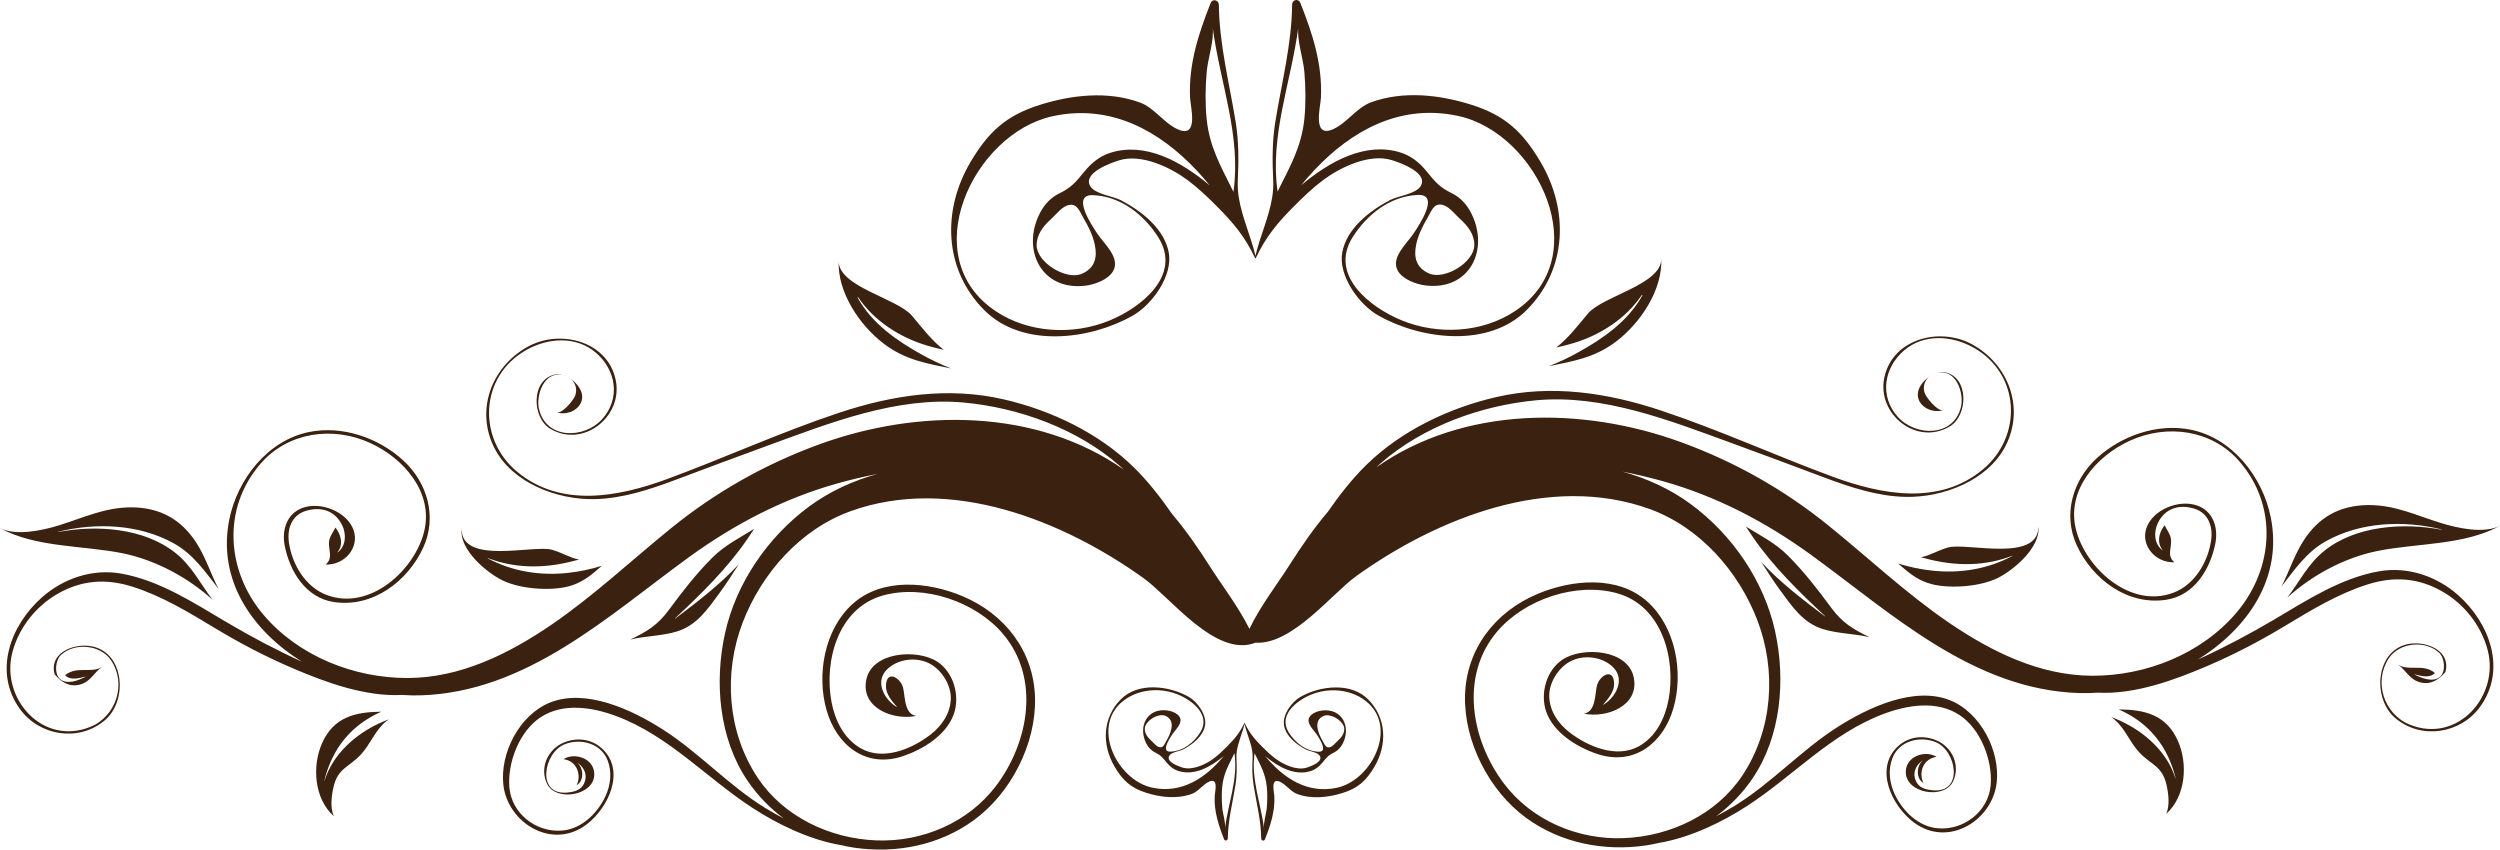 <?xml version="1.0" encoding="UTF-8" standalone="no"?>
<svg
   xmlns:dc="http://purl.org/dc/elements/1.1/"
   xmlns:cc="http://creativecommons.org/ns#"
   xmlns:rdf="http://www.w3.org/1999/02/22-rdf-syntax-ns#"
   xmlns:svg="http://www.w3.org/2000/svg"
   xmlns="http://www.w3.org/2000/svg"
   xmlns:sodipodi="http://sodipodi.sourceforge.net/DTD/sodipodi-0.dtd"
   xmlns:inkscape="http://www.inkscape.org/namespaces/inkscape"
   version="1.1"
   id="svg13455"
   viewBox="0 0 580.958 197.425"
   height="197.425"
   width="580.958"
   inkscape:version="0.91 r13725"
   sodipodi:docname="top-border.svg">
  <sodipodi:namedview
     pagecolor="#ffffff"
     bordercolor="#666666"
     borderopacity="1"
     objecttolerance="10"
     gridtolerance="10"
     guidetolerance="10"
     inkscape:pageopacity="0"
     inkscape:pageshadow="2"
     inkscape:window-width="640"
     inkscape:window-height="480"
     id="namedview7"
     showgrid="false"
     inkscape:zoom="0.49412644"
     inkscape:cx="191.46819"
     inkscape:cy="345.34915"
     inkscape:current-layer="svg13455"
     units="px" />
  <defs
     id="defs13457" />
  <g
     id="layer1"
     transform="matrix(1,0,0,1,-80.682,3.17)">
    <path
       id="path10307"
       d="m 382.064,-3.167 c -0.531,-0.041 -1.106,0.38 -1.112,1.044 -0.091,9.169 -2.412,18.134 -3.892,27.157 -0.748,4.627 -0.728,9.091 -0.507,13.751 0.069,1.305 -0.029,2.594 -0.231,3.878 -0.728,4.623 -2.849,9.083 -3.892,13.619 -1.053,-4.515 -3.14,-8.958 -3.872,-13.563 -0.197,-1.277 -0.295,-2.573 -0.235,-3.878 0.226,-4.655 0.251,-9.125 -0.507,-13.754 -1.47,-9.015 -3.795,-17.98 -3.889,-27.161 -0.021,-1.052 -1.466,-1.491 -1.896,-0.424 -2.857,7.196 -5.168,14.315 -4.794,22.115 0.096,1.996 2.061,9.348 -2.711,7.329 -3.312,-1.4 -5.509,-5.033 -8.926,-6.289 -7.515,-2.753 -15.943,-1.775 -23.367,0.572 -7.791,2.462 -11.926,6.32 -16.041,13.291 -6.616,11.213 -6.179,24.935 3.199,34.362 8.848,8.9 24.543,6.946 34.505,1.304 4.556,-2.572 9.344,-9.293 8.398,-14.598 -0.992,-5.571 -6.325,-9.706 -11.089,-12.211 -1.883,-0.998 -6.107,-1.397 -7.193,-3.335 -1.686,-3.017 4.66,-5.306 6.738,-5.954 5.185,-1.612 11.957,1.652 15.911,4.594 2.491,1.855 4.738,4.014 6.92,6.209 3.829,3.854 6.395,6.942 8.759,11.899 0.052,0.11 0.237,0.051 0.211,-0.067 -10e-4,0 0,0 0,0 2.363,-4.947 4.93,-8.026 8.755,-11.875 2.182,-2.198 4.424,-4.361 6.912,-6.213 3.951,-2.94 10.725,-6.206 15.915,-4.594 2.078,0.647 8.427,2.945 6.738,5.962 -1.08,1.929 -5.308,2.327 -7.196,3.331 -4.757,2.513 -10.084,6.629 -11.081,12.207 -0.943,5.307 3.836,12.026 8.39,14.598 9.962,5.648 25.663,7.602 34.513,-1.303 9.373,-9.42 9.812,-23.147 3.19,-34.358 -4.112,-6.968 -8.246,-10.839 -16.029,-13.291 -7.432,-2.347 -15.866,-3.329 -23.375,-0.576 -3.413,1.256 -5.616,4.891 -8.926,6.293 -4.775,2.019 -2.802,-5.338 -2.711,-7.329 0.374,-7.797 -1.938,-14.923 -4.798,-22.111 -0.158,-0.403 -0.461,-0.592 -0.779,-0.616 z m 0.345,6.178 c -0.41,3.135 1.128,7.352 1.388,10.556 0.296,3.613 0.356,7.258 0,10.872 -0.673,6.6 -3.39,11.155 -6.226,16.917 -1.855,-13.128 3.147,-25.332 4.846,-38.345 z m -19.938,0.056 c 1.696,13.007 6.695,25.214 4.842,38.349 -2.829,-5.77 -5.555,-10.32 -6.222,-16.917 -0.364,-3.618 -0.307,-7.264 0,-10.879 0.262,-3.201 1.796,-7.415 1.388,-10.552 z m 51.585,20.008 c 1.801,0.067 3.644,0.297 5.528,0.708 18.439,4.02 32.122,32.782 13.143,45.354 -7.609,5.051 -17.893,5.597 -26.339,2.127 -7.349,-3.014 -16.96,-10.498 -11.349,-19.36 3.281,-5.187 8.653,-9.501 15.124,-9.772 5.133,-0.215 0.457,6.782 -0.986,8.964 -1.583,2.37 -5.436,5.638 -3.633,8.708 1.161,1.981 4.243,3.09 6.409,3.359 10.214,1.254 14.985,-8.324 10.553,-16.917 -0.935,-1.817 -2.43,-3.509 -4.29,-4.43 -3.086,-1.517 -3.883,-2.576 -6.032,-5.186 -1.623,-1.986 -3.53,-3.569 -6.032,-4.354 -8.082,-2.549 -16.41,1.969 -23.112,7.617 7.903,-9.727 18.411,-17.282 31.014,-16.817 z m -83.237,0.059 c 12.605,-0.466 23.109,7.096 31.01,16.813 -6.702,-5.645 -15.026,-10.168 -23.108,-7.617 -2.499,0.791 -4.407,2.373 -6.036,4.354 -2.148,2.61 -2.944,3.674 -6.028,5.194 -1.868,0.916 -3.358,2.608 -4.29,4.422 -4.432,8.588 0.343,18.174 10.557,16.917 2.164,-0.269 5.241,-1.378 6.405,-3.351 1.805,-3.081 -2.061,-6.348 -3.633,-8.705 -1.447,-2.183 -6.118,-9.187 -0.99,-8.98 6.474,0.274 11.844,4.587 15.128,9.772 5.606,8.864 -3.998,16.355 -11.345,19.372 -8.451,3.465 -18.733,2.92 -26.347,-2.131 -18.979,-12.575 -5.289,-41.341 13.147,-45.354 1.885,-0.411 3.728,-0.641 5.528,-0.708 z m 84.678,21.232 c 0.247,0.026 0.517,0.09 0.816,0.205 1.312,0.504 2.616,2.189 3.657,3.139 1.79,1.617 3.329,3.523 3.316,6.062 0,4.025 -6.895,8.171 -10.48,6.625 -3.089,-1.328 -3.616,-3.861 -3.044,-6.674 0.452,-2.231 1.471,-4.281 2.622,-6.233 0.834,-1.411 1.386,-3.292 3.113,-3.123 z m -86.119,0.056 c 1.724,-0.166 2.275,1.716 3.113,3.127 1.151,1.947 2.17,4.003 2.622,6.23 0.572,2.825 0.042,5.347 -3.044,6.685 -3.582,1.541 -10.475,-2.604 -10.488,-6.629 0,-2.539 1.538,-4.454 3.32,-6.074 1.047,-0.942 2.344,-2.631 3.661,-3.135 0.298,-0.115 0.57,-0.179 0.816,-0.205 z m 137.355,12.463 c 0.221,6.031 -13.581,8.711 -17.036,12.803 -2.338,2.769 -4.51,5.687 -7.375,7.901 1.348,-0.284 2.686,-0.623 3.998,-1.02 6.279,-1.899 12.193,-5.705 15.867,-11.155 0.054,-0.084 0.191,0 0.141,0.077 -3.304,5.998 -9.143,10.043 -15.063,13.311 -2.133,1.18 -4.357,2.221 -6.632,3.119 5.489,-1.152 10.597,-1.884 15.712,-5.81 5.57,-4.273 10.74,-11.939 10.387,-19.224 z m -191.145,0.532 c -0.351,7.283 4.821,14.947 10.391,19.22 5.115,3.923 10.223,4.666 15.712,5.818 -2.278,-0.901 -4.499,-1.946 -6.632,-3.123 -5.915,-3.27 -11.756,-7.311 -15.063,-13.307 -0.05,-0.095 0.085,-0.166 0.141,-0.077 3.67,5.448 9.584,9.25 15.862,11.151 1.314,0.397 2.651,0.734 4.002,1.024 -2.865,-2.221 -5.04,-5.136 -7.375,-7.905 -3.455,-4.097 -17.258,-6.774 -17.039,-12.803 z m 255.739,17.573 c -5.844,0.087 -11.489,3.382 -12.774,9.636 -1.738,8.47 7.539,15.878 15.213,11.307 4.331,-2.579 4.534,-11.58 -1.246,-12.627 -0.538,-0.097 -1.109,0 -1.68,0.159 4.38,-1.016 6.318,4.678 5.536,7.921 -1.694,7.078 -10.526,6.917 -14.669,2.323 -4.315,-4.785 -3.25,-11.407 1.429,-15.43 4.6,-3.946 11.082,-3.5 16.114,-0.696 10.952,6.103 11.525,20.594 2.232,28.325 -10.16,8.463 -23.586,5.883 -34.927,1.699 -13.36,-4.931 -26.331,-10.871 -39.863,-15.37 -12.43,-4.14 -25.407,-6.117 -38.321,-3.131 -11.072,2.562 -22.097,7.84 -30.207,15.794 -3.369,3.304 -6.237,7.013 -8.926,10.88 -3.315,3.897 -6.206,8.117 -8.962,12.455 -2.604,4.107 -6.725,9.439 -9.25,14.73 -2.541,-5.116 -6.463,-10.229 -8.982,-14.198 -2.754,-4.335 -5.646,-8.556 -8.958,-12.451 -2.689,-3.864 -5.559,-7.584 -8.926,-10.888 -8.11,-7.95 -19.142,-13.231 -30.211,-15.79 -12.913,-2.986 -25.893,-1.011 -38.321,3.127 -13.532,4.499 -26.503,10.439 -39.863,15.37 -11.342,4.184 -24.767,6.765 -34.931,-1.695 -9.289,-7.736 -8.715,-22.222 2.237,-28.325 5.032,-2.805 11.513,-3.253 16.114,0.696 4.681,4.02 5.742,10.643 1.425,15.426 -4.143,4.593 -12.969,4.763 -14.665,-2.323 -0.781,-3.248 1.169,-8.956 5.569,-7.905 -0.583,-0.171 -1.165,-0.271 -1.713,-0.171 -5.779,1.049 -5.576,10.049 -1.246,12.631 7.676,4.568 16.954,-2.844 15.213,-11.311 -1.282,-6.254 -6.929,-9.548 -12.774,-9.636 -2.657,-0.041 -5.353,0.584 -7.7,1.891 -8.495,4.734 -12.172,14.825 -7.696,23.567 4.146,8.094 14.558,12.04 23.323,11.835 6.494,-0.146 12.871,-2.273 18.882,-4.53 7.17,-2.692 14.334,-5.381 21.533,-8.001 14.215,-5.177 29.74,-11.325 45.205,-9.92 12.89,1.169 26.446,6.083 36.218,14.614 0.358,0.315 0.698,0.641 1.043,0.963 -20.257,-14.213 -47.787,-14.228 -70.8,-5.83 -12.529,4.573 -23.949,11.03 -34.27,19.38 -9.334,7.549 -18.112,15.839 -28.064,22.623 -9.804,6.671 -20.984,12.22 -33.17,12.271 -12.555,0.049 -25.493,-5.109 -33.628,-14.738 -8.584,-10.154 -9.648,-24.692 -0.613,-35.094 6.362,-7.326 16.784,-8.776 25.494,-4.766 7.746,3.554 14.627,11.413 12.538,20.38 -2.117,9.072 -12.66,18.727 -22.698,14.922 -4.977,-1.886 -8.04,-7.139 -8.767,-12.195 -0.457,-3.16 0.615,-6.37 3.982,-7.365 3.512,-1.034 6.695,-0.046 8.366,3.299 1.029,2.063 0.949,4.879 -1.015,6.365 -0.029,0.025 -0.064,-0.025 -0.04,-0.049 1.327,-1.64 0.892,-3.725 -0.208,-5.35 -0.093,-0.138 -0.189,-0.259 -0.292,-0.372 -0.442,0.972 -1.214,1.906 -1.425,2.991 -0.387,2.001 1.1,4.028 -0.848,5.602 4.403,0.184 7.907,-3.902 6.515,-7.961 -1.455,-4.245 -7.539,-6.747 -11.836,-5.214 -3.725,1.331 -4.887,5.208 -4.181,8.78 1.177,5.962 4.828,12.109 11.426,13.107 9.05,1.377 17.19,-4.848 20.778,-12.671 3.263,-7.104 0.975,-15.126 -4.725,-20.3 -5.705,-5.179 -14.04,-8.101 -21.776,-6.545 -9.703,1.945 -16.703,11.041 -18.574,20.328 -2.842,14.087 5.309,25.833 16.889,33.067 -6.034,-2.756 -11.855,-5.834 -17.612,-9.24 -7.598,-4.488 -15.613,-9.728 -24.5,-11.263 -6.642,-1.152 -13.381,1.16 -18.35,5.57 -7.313,6.492 -11.302,17.252 -5.114,25.866 4.528,6.305 13.682,7.813 19.755,2.675 5.718,-4.842 4.458,-16.997 -4.371,-17.345 -3.146,-0.126 -7.437,1.469 -7.497,5.182 0,0.548 0.075,1.023 0.215,1.427 -0.023,-0.025 -0.052,-0.025 -0.077,-0.041 1.564,1.848 3.414,3.119 5.918,2.479 2.564,-0.655 3.299,-2.852 5.224,-4.17 -2.497,1.712 -5.859,-0.284 -8.633,1.983 1.249,1.349 3.329,0.644 4.895,0.296 -1.67,0.878 -4.497,2.062 -6.149,0.524 -1.312,-1.218 -1.007,-4.319 0.284,-5.522 3.182,-2.95 9.163,-2.418 11.641,1.243 3.66,5.41 1.219,13.042 -4.826,15.478 -11.142,4.488 -20.947,-6.705 -18.087,-17.409 1.494,-5.594 5.37,-10.558 10.436,-13.49 5.58,-3.227 11.291,-3.63 17.401,-1.703 6.876,2.165 13.085,5.94 19.203,9.632 5.907,3.567 11.859,6.676 18.213,9.388 7.45,3.188 16.688,6.611 25.308,6.153 1.424,0.105 2.831,0.133 4.213,0.097 24.816,-0.724 43.743,-18.567 62.605,-32.239 10.36,-7.508 21.737,-13.468 34.144,-16.961 3.117,-0.878 6.304,-1.644 9.53,-2.263 -5.692,1.569 -11.101,4.03 -15.899,7.561 -9.656,7.114 -17.031,17.901 -19.584,29.552 -2.468,11.272 -1.408,24.317 5.216,34.138 2.307,3.421 5.19,6.399 8.479,8.832 -1.447,-0.752 -2.871,-1.551 -4.258,-2.403 -8.658,-5.31 -15.537,-13.018 -24.13,-18.453 -6.933,-4.384 -17.61,-9.452 -25.985,-6.081 -7.071,2.84 -11.653,11.76 -10.809,19.14 0.956,8.419 10.485,14.74 18.367,9.84 5.123,-3.186 9.867,-11.668 5.537,-17.241 -2.39,-3.078 -6.245,-3.94 -9.843,-2.463 -3.798,1.564 -5.73,6.009 -3.864,9.676 2.109,4.14 10.932,2.656 10.927,-2.283 0,-3.78 -4.647,-5.155 -7.156,-3.522 3.107,0.389 4.23,3.641 3.069,6.026 l 0.033,0 c 1.722,-1.008 1.556,-3.948 0.187,-5.094 -0.029,-0.025 0,-0.056 0.033,-0.041 1.782,1.221 2.398,3.322 1.213,5.198 -0.785,1.239 -2.327,1.548 -3.685,1.671 -7.217,0.65 -5.491,-9.252 -0.605,-11.208 3.738,-1.497 8.444,-0.251 10.005,3.695 1.086,2.756 0.697,5.88 -0.568,8.521 -1.85,3.851 -5.469,7.45 -9.997,7.821 -6.074,0.502 -11.782,-3.997 -12.262,-10.072 -0.45,-5.668 2.278,-12.968 7.229,-16.234 5.266,-3.473 12.084,-2.37 17.677,-0.272 12.173,4.57 20.929,14.373 31.611,21.323 5.801,3.772 13.239,7.421 20.676,8.664 0.948,0.223 1.906,0.417 2.878,0.56 9.783,1.443 19.864,-0.541 27.881,-6.394 8.64,-6.305 14.476,-17.794 14.206,-28.417 -0.278,-10.817 -6.981,-19.516 -16.974,-23.674 -7.908,-3.291 -18.5,-4.313 -25.361,1.803 -6.645,5.929 -8.475,16.529 -6.092,24.802 2.32,8.061 9.108,13.55 17.803,10.6 4.697,-1.599 10.076,-4.923 11.767,-9.816 1.442,-4.156 -0.021,-9.627 -3.884,-12.135 -4.598,-2.981 -15.191,-2.372 -16.487,4.278 -1.265,6.505 6.231,9.43 11.609,8.345 -2.857,-0.45 -2.546,-4.728 -3.052,-6.573 -0.683,-2.48 -3.96,-4.162 -3.978,-0.308 -0.021,1.796 1.417,3.47 2.529,4.75 0.023,0.028 -0.021,0.069 -0.042,0.051 -2.923,-1.781 -5.081,-5.861 -2.293,-8.669 2.559,-2.579 7.071,-3.091 10.217,-1.279 2.673,1.538 4.761,4.953 4.668,8.037 -0.104,3.393 -2.062,6.273 -4.717,8.333 -4.206,3.268 -10.876,6.115 -16.061,3.267 -4.003,-2.201 -6.132,-6.525 -6.945,-10.832 -1.777,-9.44 1.449,-21.835 11.933,-24.762 9.596,-2.677 21.578,1.451 27.921,8.936 8.705,10.269 6.018,25.211 -1.64,35.322 -6.455,8.519 -17.114,13.068 -27.824,12.651 -10.793,-0.432 -21.481,-5.474 -27.516,-14.51 -7.102,-10.638 -8.027,-24.356 -3.515,-36.138 4.338,-11.316 13.35,-21.635 25.084,-25.858 23.161,-8.335 49.316,2.117 68.105,15.59 6.227,4.46 16.792,18.574 25.977,14.974 -10e-4,0 -10e-4,0 0,0 8.532,0.544 17.776,-11.438 23.432,-15.49 18.792,-13.473 44.94,-23.926 68.101,-15.594 11.737,4.225 20.753,14.542 25.088,25.858 4.515,11.782 3.584,25.5 -3.515,36.137 -6.037,9.038 -16.725,14.079 -27.516,14.506 -10.713,0.422 -21.369,-4.127 -27.824,-12.643 -7.658,-10.116 -10.345,-25.057 -1.64,-35.326 6.341,-7.488 18.323,-11.608 27.922,-8.929 10.484,2.922 13.713,15.316 11.933,24.754 -0.813,4.307 -2.942,8.63 -6.945,10.828 -5.185,2.846 -11.856,0 -16.061,-3.263 -2.655,-2.057 -4.611,-4.935 -4.712,-8.329 -0.096,-3.086 1.989,-6.501 4.66,-8.037 3.146,-1.814 7.662,-1.302 10.22,1.275 2.787,2.81 0.625,6.889 -2.297,8.673 -0.031,0 -0.058,-0.031 -0.037,-0.056 1.112,-1.279 2.539,-2.954 2.529,-4.75 -0.021,-3.851 -3.295,-2.169 -3.978,0.308 -0.506,1.845 -0.197,6.123 -3.052,6.573 5.377,1.085 12.872,-1.838 11.604,-8.34 -1.291,-6.653 -11.888,-7.266 -16.483,-4.282 -3.865,2.508 -5.326,7.974 -3.884,12.135 1.694,4.89 7.07,8.219 11.767,9.816 8.697,2.95 15.48,-2.539 17.803,-10.6 2.382,-8.276 0.555,-18.878 -6.093,-24.802 -6.858,-6.121 -17.453,-5.094 -25.36,-1.803 -9.993,4.158 -16.697,12.858 -16.975,23.675 -0.27,10.622 5.569,22.115 14.206,28.42 8.017,5.85 18.098,7.831 27.881,6.394 0.974,-0.146 1.931,-0.34 2.882,-0.56 7.437,-1.249 14.874,-4.897 20.672,-8.669 10.684,-6.953 19.438,-16.752 31.611,-21.32 5.593,-2.101 12.414,-3.205 17.677,0.268 4.951,3.27 7.681,10.567 7.229,16.237 -0.481,6.075 -6.189,10.576 -12.262,10.072 -4.53,-0.374 -8.146,-3.97 -9.993,-7.821 -1.268,-2.641 -1.658,-5.77 -0.572,-8.529 1.561,-3.943 6.27,-5.188 10.005,-3.691 4.889,1.96 6.608,11.86 -0.609,11.208 -1.359,-0.12 -2.897,-0.428 -3.682,-1.671 -1.182,-1.873 -0.568,-3.977 1.214,-5.198 0.027,-0.025 0.062,0.025 0.037,0.043 -1.372,1.146 -1.542,4.082 0.183,5.09 l 0.037,0 c -1.164,-2.385 -0.048,-5.637 3.064,-6.026 -2.512,-1.635 -7.148,-0.253 -7.156,3.523 0,4.939 8.82,6.421 10.927,2.283 1.865,-3.664 -0.064,-8.115 -3.868,-9.676 -3.593,-1.477 -7.448,-0.617 -9.843,2.459 -4.328,5.576 0.418,14.059 5.54,17.245 7.879,4.898 17.411,-1.419 18.367,-9.836 0.847,-7.38 -3.739,-16.303 -10.813,-19.148 -8.372,-3.365 -19.044,1.706 -25.977,6.089 -8.596,5.433 -15.476,13.14 -24.134,18.453 -1.387,0.852 -2.811,1.643 -4.258,2.395 3.289,-2.436 6.172,-5.407 8.479,-8.828 6.624,-9.816 7.684,-22.869 5.216,-34.138 -2.554,-11.651 -9.929,-22.438 -19.585,-29.552 -4.798,-3.534 -10.207,-5.99 -15.899,-7.561 3.229,0.617 6.415,1.384 9.534,2.259 12.404,3.496 23.78,9.46 34.14,16.965 18.862,13.673 37.792,31.517 62.605,32.239 1.384,0.036 2.79,0 4.213,-0.1 8.619,0.456 17.855,-2.964 25.308,-6.149 6.354,-2.715 12.303,-5.824 18.212,-9.388 6.115,-3.693 12.331,-7.462 19.207,-9.632 6.105,-1.927 11.812,-1.522 17.397,1.707 5.063,2.933 8.942,7.899 10.436,13.491 2.863,10.702 -6.945,21.894 -18.087,17.405 -6.045,-2.436 -8.489,-10.068 -4.826,-15.478 2.478,-3.659 8.459,-4.192 11.641,-1.239 1.291,1.2 1.596,4.304 0.284,5.522 -1.652,1.541 -4.479,0.35 -6.149,-0.528 1.569,0.351 3.646,1.057 4.895,-0.292 -2.772,-2.267 -6.134,-0.276 -8.633,-1.983 1.922,1.318 2.662,3.513 5.224,4.17 2.507,0.635 4.354,-0.631 5.918,-2.479 -0.026,0.025 -0.052,0.025 -0.077,0.036 0.141,-0.404 0.219,-0.876 0.211,-1.424 -0.058,-3.713 -4.35,-5.311 -7.493,-5.186 -8.83,0.351 -10.089,12.503 -4.371,17.345 6.071,5.141 15.231,3.629 19.759,-2.671 6.185,-8.616 2.194,-19.38 -5.118,-25.869 -4.967,-4.412 -11.706,-6.721 -18.351,-5.57 -8.887,1.538 -16.897,6.774 -24.496,11.267 -5.759,3.401 -11.583,6.476 -17.62,9.232 11.581,-7.234 19.733,-18.976 16.893,-33.063 -1.873,-9.287 -8.869,-18.38 -18.574,-20.328 -7.736,-1.556 -16.068,1.367 -21.772,6.549 -5.702,5.174 -7.995,13.192 -4.733,20.296 3.587,7.823 11.731,14.046 20.782,12.675 6.596,-1.003 10.253,-7.148 11.43,-13.111 0.707,-3.572 -0.461,-7.447 -4.189,-8.781 -4.294,-1.535 -10.377,0.968 -11.832,5.218 -1.395,4.061 2.114,8.144 6.515,7.957 -1.946,-1.569 -0.461,-3.602 -0.848,-5.598 -0.21,-1.088 -0.982,-2.024 -1.429,-2.991 -0.098,0.113 -0.197,0.23 -0.288,0.368 -1.101,1.628 -1.53,3.714 -0.204,5.354 0.021,0.031 -0.021,0.069 -0.043,0.049 -1.964,-1.489 -2.038,-4.308 -1.015,-6.365 1.673,-3.35 4.853,-4.335 8.366,-3.299 3.364,0.99 4.436,4.203 3.982,7.361 -0.727,5.059 -3.787,10.308 -8.767,12.199 -10.038,3.8 -20.58,-5.852 -22.698,-14.926 -2.094,-8.964 4.788,-16.823 12.534,-20.38 8.713,-4.002 19.135,-2.554 25.494,4.77 9.037,10.4 7.972,24.936 -0.609,35.09 -8.139,9.632 -21.074,14.789 -33.628,14.738 -12.186,-0.051 -23.363,-5.599 -33.17,-12.275 -9.952,-6.779 -18.73,-15.07 -28.064,-22.619 -10.321,-8.35 -21.739,-14.81 -34.266,-19.38 -23.013,-8.396 -50.55,-8.383 -70.804,5.83 0.346,-0.32 0.685,-0.652 1.043,-0.964 9.773,-8.529 23.328,-13.439 36.218,-14.614 15.464,-1.405 30.99,4.743 45.205,9.92 7.201,2.623 14.36,5.311 21.533,8.001 6.011,2.26 12.388,4.386 18.882,4.534 8.765,0.205 19.175,-3.741 23.319,-11.835 4.481,-8.744 0.803,-18.839 -7.692,-23.571 -2.348,-1.308 -5.044,-1.931 -7.7,-1.891 z m -319.813,9.02 c 0.276,0.082 0.552,0.146 0.824,0.272 -0.202,-0.09 -0.408,-0.172 -0.633,-0.235 -0.067,-0.026 -0.127,-0.026 -0.191,-0.036 z m 319.326,-0.544 c -0.075,0.026 -0.145,0.026 -0.223,0.044 -0.215,0.059 -0.411,0.143 -0.605,0.228 0.273,-0.125 0.551,-0.192 0.828,-0.272 z m -1.839,0.904 c -1.577,1.092 -2.808,2.815 -2.647,4.45 0.265,2.669 3.475,4.108 5.959,3.307 -1.353,0.438 -4.001,-2.938 -4.339,-3.89 -0.533,-1.499 -0.087,-2.934 1.027,-3.866 z m -315.694,0.524 c 1.12,0.933 1.574,2.373 1.039,3.874 -0.338,0.952 -2.99,4.323 -4.343,3.882 2.486,0.809 5.696,-0.628 5.959,-3.295 0.162,-1.641 -1.072,-3.371 -2.654,-4.462 z m 417.833,29.304 c -6.707,0.025 -11.665,2.798 -15.201,8.349 -2.12,3.324 -3.289,7.098 -5.074,10.568 3.032,-3.892 5.803,-7.975 10.237,-10.468 8.1,-4.555 18.094,-4.966 27.004,-2.783 0.033,0 0.021,0.069 -0.021,0.064 -8.913,-1.679 -19.934,-0.97 -27.26,4.89 -3.775,3.014 -5.774,7.162 -8.605,10.88 5.658,-5.167 13.248,-9.257 20.859,-10.816 9.113,-1.865 20.231,-1.285 28.559,-5.866 -3.754,1.891 -9.877,0.551 -13.74,-0.652 -5.739,-1.778 -10.636,-4.182 -16.764,-4.166 z m -519.957,0.528 c -6.128,0 -11.025,2.387 -16.763,4.17 -3.86,1.198 -9.986,2.545 -13.74,0.652 8.331,4.583 19.45,4 28.563,5.865 7.609,1.558 15.193,5.647 20.851,10.816 -2.829,-3.721 -4.829,-7.87 -8.601,-10.88 -7.328,-5.86 -18.346,-6.57 -27.264,-4.894 -0.033,0 -0.048,-0.049 -0.021,-0.059 8.908,-2.183 18.902,-1.771 27.004,2.779 4.432,2.498 7.203,6.58 10.237,10.472 -1.785,-3.475 -2.952,-7.245 -5.07,-10.572 -3.535,-5.548 -8.498,-8.328 -15.205,-8.349 z m 375.214,4.478 c 0.561,0.837 1.075,1.631 1.55,2.327 4.645,6.809 10.825,12.866 16.857,18.48 0.027,0.028 -0.021,0.072 -0.044,0.051 -5.066,-3.821 -10.431,-7.919 -14.811,-12.651 1.429,2.208 2.838,4.447 4.392,6.553 2.764,3.759 5.33,7.677 10.07,9.093 3.541,1.059 7.284,1.007 10.772,1.867 -3.878,-1.86 -6.365,-3.346 -8.978,-6.893 -3.143,-4.271 -6.351,-8.41 -10.123,-12.171 -2.876,-2.869 -6.391,-4.615 -9.685,-6.657 z m 67.971,0.056 c -0.064,8.378 -16.762,3.579 -21.001,4.794 -2.489,0.714 -4.112,1.862 -6.299,2.271 0.693,0.189 1.383,0.372 2.074,0.536 6.44,1.551 12.906,1.522 19.13,-0.876 0.035,0 0.067,0.036 0.029,0.056 -5.764,3.081 -12.294,4.108 -18.793,3.371 -2.65,-0.297 -5.191,-0.847 -7.716,-1.619 2.019,1.773 3.966,3.491 6.709,4.458 0.421,0.143 0.859,0.274 1.319,0.384 4.33,1.026 11.081,0.491 15.099,-1.488 3.754,-1.858 9.979,-7.161 9.449,-11.887 z m -298.447,0.476 c -3.294,2.042 -6.805,3.789 -9.681,6.657 -3.772,3.762 -6.98,7.901 -10.123,12.167 -2.613,3.554 -5.1,5.038 -8.978,6.893 3.486,-0.852 7.229,-0.805 10.773,-1.859 4.741,-1.415 7.302,-5.34 10.066,-9.096 1.553,-2.109 2.967,-4.347 4.396,-6.553 -4.377,4.732 -9.75,8.833 -14.815,12.651 -0.029,0.025 -0.065,-0.025 -0.037,-0.049 6.029,-5.62 12.201,-11.671 16.849,-18.481 0.473,-0.699 0.992,-1.497 1.551,-2.331 z m -67.971,0.059 c -0.53,4.724 5.697,10.029 9.453,11.879 4.016,1.983 10.771,2.52 15.099,1.491 0.46,-0.11 0.898,-0.241 1.319,-0.388 2.743,-0.962 4.691,-2.685 6.709,-4.458 -2.522,0.773 -5.072,1.324 -7.716,1.623 -6.502,0.734 -13.029,-0.283 -18.793,-3.367 -0.04,-0.025 -0.021,-0.072 0.026,-0.059 6.224,2.398 12.693,2.421 19.13,0.875 0.694,-0.166 1.386,-0.348 2.074,-0.532 -2.185,-0.407 -3.812,-1.558 -6.295,-2.275 -4.245,-1.213 -20.94,3.585 -21.005,-4.79 z m 160.881,36.757 c -2.86,-0.036 -5.661,0.755 -7.68,2.783 -4.271,4.291 -4.473,10.546 -1.457,15.654 1.878,3.178 3.764,4.937 7.31,6.057 3.385,1.072 7.23,1.518 10.651,0.264 1.556,-0.573 2.562,-2.231 4.071,-2.871 2.177,-0.916 1.274,2.438 1.23,3.347 -0.168,3.554 0.884,6.795 2.188,10.076 0.193,0.489 0.858,0.288 0.861,-0.197 0.042,-4.179 1.104,-8.265 1.774,-12.375 0.346,-2.111 0.338,-4.148 0.231,-6.269 -0.026,-0.596 0.021,-1.182 0.11,-1.763 0.332,-2.102 1.292,-4.128 1.766,-6.185 0.476,2.067 1.44,4.099 1.774,6.206 0.091,0.586 0.131,1.171 0.102,1.767 -0.102,2.127 -0.108,4.159 0.235,6.265 0.673,4.112 1.728,8.2 1.77,12.379 0,0.484 0.672,0.687 0.865,0.197 1.304,-3.275 2.357,-6.524 2.188,-10.076 -0.044,-0.908 -0.943,-4.261 1.234,-3.343 1.512,0.64 2.513,2.298 4.071,2.871 3.419,1.254 7.262,0.806 10.647,-0.264 3.546,-1.121 5.431,-2.879 7.306,-6.058 3.019,-5.11 2.815,-11.366 -1.453,-15.658 -4.034,-4.059 -11.188,-3.166 -15.728,-0.592 -2.076,1.172 -4.257,4.226 -3.824,6.649 0.452,2.544 2.88,4.422 5.049,5.566 0.862,0.455 2.786,0.639 3.28,1.52 0.772,1.377 -2.123,2.421 -3.068,2.715 -2.364,0.737 -5.451,-0.754 -7.253,-2.095 -1.135,-0.844 -2.157,-1.831 -3.15,-2.827 -1.749,-1.761 -2.913,-3.167 -3.99,-5.422 l 0,0 0,0 0,0 c -10e-4,-0.046 -0.062,-0.074 -0.085,-0.025 -1.075,2.26 -2.248,3.666 -3.994,5.422 -0.995,1.001 -2.016,1.987 -3.154,2.831 -1.8,1.341 -4.885,2.826 -7.249,2.091 -0.946,-0.294 -3.844,-1.338 -3.073,-2.715 0.496,-0.88 2.422,-1.064 3.28,-1.519 2.172,-1.144 4.599,-3.023 5.054,-5.562 0.431,-2.416 -1.751,-5.481 -3.824,-6.653 -2.269,-1.286 -5.193,-2.151 -8.053,-2.187 z m 1.011,0.672 c 1.57,0.067 3.132,0.403 4.574,0.995 3.351,1.374 7.725,4.787 5.171,8.825 -1.499,2.364 -3.944,4.331 -6.892,4.454 -2.338,0.097 -0.208,-3.095 0.455,-4.09 0.714,-1.075 2.473,-2.566 1.652,-3.97 -0.53,-0.898 -1.933,-1.405 -2.923,-1.527 -4.652,-0.571 -6.826,3.798 -4.81,7.713 0.426,0.824 1.107,1.598 1.956,2.015 1.405,0.691 1.767,1.177 2.744,2.367 0.743,0.903 1.614,1.625 2.752,1.983 3.686,1.164 7.478,-0.902 10.533,-3.471 -4.115,5.062 -9.783,8.836 -16.654,7.341 -8.398,-1.83 -14.637,-14.942 -5.987,-20.672 2.167,-1.436 4.811,-2.073 7.428,-1.963 z m 40.09,0.028 c 2.618,-0.11 5.264,0.528 7.432,1.967 8.648,5.732 2.41,18.833 -5.991,20.668 -6.871,1.497 -12.536,-2.277 -16.654,-7.341 3.057,2.569 6.851,4.628 10.537,3.467 1.138,-0.358 2.005,-1.079 2.748,-1.979 0.98,-1.192 1.339,-1.679 2.744,-2.367 0.852,-0.42 1.53,-1.189 1.956,-2.015 2.018,-3.918 -0.156,-8.286 -4.806,-7.713 -0.992,0.123 -2.393,0.628 -2.923,1.531 -0.823,1.4 0.935,2.889 1.652,3.966 0.66,0.995 2.789,4.186 0.451,4.086 -2.946,-0.123 -5.396,-2.086 -6.892,-4.45 -2.556,-4.038 1.82,-7.45 5.171,-8.824 1.444,-0.594 3.004,-0.929 4.574,-0.996 z m 183.128,4.434 c 0.886,0.399 1.751,0.835 2.59,1.324 5.658,3.304 9.088,8.405 10.602,14.654 0,0.031 -0.042,0.038 -0.052,0 -1.889,-6.049 -7.054,-10.691 -12.769,-13.319 -0.696,-0.322 -1.406,-0.62 -2.123,-0.892 0.312,0.223 0.616,0.463 0.909,0.724 2.369,2.116 3.417,5.157 5.601,7.493 2.696,2.876 5.285,3.135 6.287,7.385 0.538,2.27 0.827,5.021 -0.042,6.909 4.567,-4.074 5.099,-11.641 2.728,-16.969 -2.702,-6.078 -7.676,-7.248 -13.731,-7.317 z m -403.797,0.528 c -6.058,0.074 -11.031,1.242 -13.736,7.317 -2.369,5.328 -1.84,12.894 2.732,16.973 -0.87,-1.891 -0.58,-4.639 -0.046,-6.909 1.005,-4.253 3.592,-4.506 6.291,-7.385 2.182,-2.334 3.228,-5.382 5.597,-7.493 0.296,-0.264 0.601,-0.498 0.913,-0.724 -0.717,0.271 -1.428,0.569 -2.127,0.892 -5.715,2.628 -10.881,7.269 -12.769,13.319 -0.021,0.028 -0.06,0.025 -0.052,0 1.514,-6.244 4.948,-11.35 10.606,-14.646 0.836,-0.491 1.701,-0.932 2.59,-1.331 z m 181.553,0.808 c 0.242,0 0.47,0.061 0.674,0.148 1.408,0.606 1.648,1.763 1.388,3.043 -0.208,1.018 -0.667,1.958 -1.189,2.843 -0.434,0.737 -0.707,1.751 -1.798,1.331 -0.597,-0.233 -1.19,-0.999 -1.668,-1.431 -0.813,-0.737 -1.512,-1.61 -1.51,-2.767 0,-1.603 2.408,-3.251 4.104,-3.166 z m 38.142,0.028 c 1.694,-0.082 4.097,1.565 4.104,3.171 0,1.157 -0.698,2.026 -1.514,2.763 -0.473,0.43 -1.067,1.201 -1.664,1.431 -1.091,0.42 -1.357,-0.6 -1.794,-1.331 -0.527,-0.891 -0.987,-1.827 -1.197,-2.843 -0.26,-1.282 -0.021,-2.438 1.392,-3.047 0.204,-0.087 0.432,-0.133 0.674,-0.143 z m -21.403,8.796 c 0.844,5.98 -1.435,11.548 -2.212,17.477 0.187,-1.428 -0.51,-3.349 -0.629,-4.81 -0.135,-1.651 -0.166,-3.304 0,-4.954 0.307,-3.007 1.548,-5.085 2.841,-7.713 z m 4.668,0.033 c 1.288,2.623 2.531,4.702 2.837,7.709 0.168,1.645 0.135,3.306 0,4.954 -0.116,1.459 -0.816,3.38 -0.629,4.81 -0.774,-5.929 -3.052,-11.49 -2.208,-17.473 z"
       style="fill:#3b2110;fill-opacity:1;fill-rule:nonzero;stroke:none"
       inkscape:connector-curvature="0"
       sodipodi:nodetypes="ccccccccccccccccccccccccccccccccccccccccccccccccccccccccccccccccccccccscccccccccccccsccccccccccccccccccccccccccccccccccccccccccccccccccccccccccccccccccccccccccccscccccccccccccccccccccccccccccccccccccccccccccccccccccccccccccccccccccccccccccccccccsccccccccccccccccccccccccccccccccccccccccccccccccccccccccccccccccccccccccccccccccccccccccccccccccccccccccccccccccccccccccccccccccccccccccccccccccccccccccccccccccccccccccccccccccccccccccccccccccccccccccccccccccccccccccccccccccccccccccccccccccccccccccccccccccccccccccccccccccccccccccccccccccccccccccccccccccccccccccccccccccccccccccccccccccccccccccccccccccccccccccccccccccccccccccccccc" />
  </g>
</svg>
